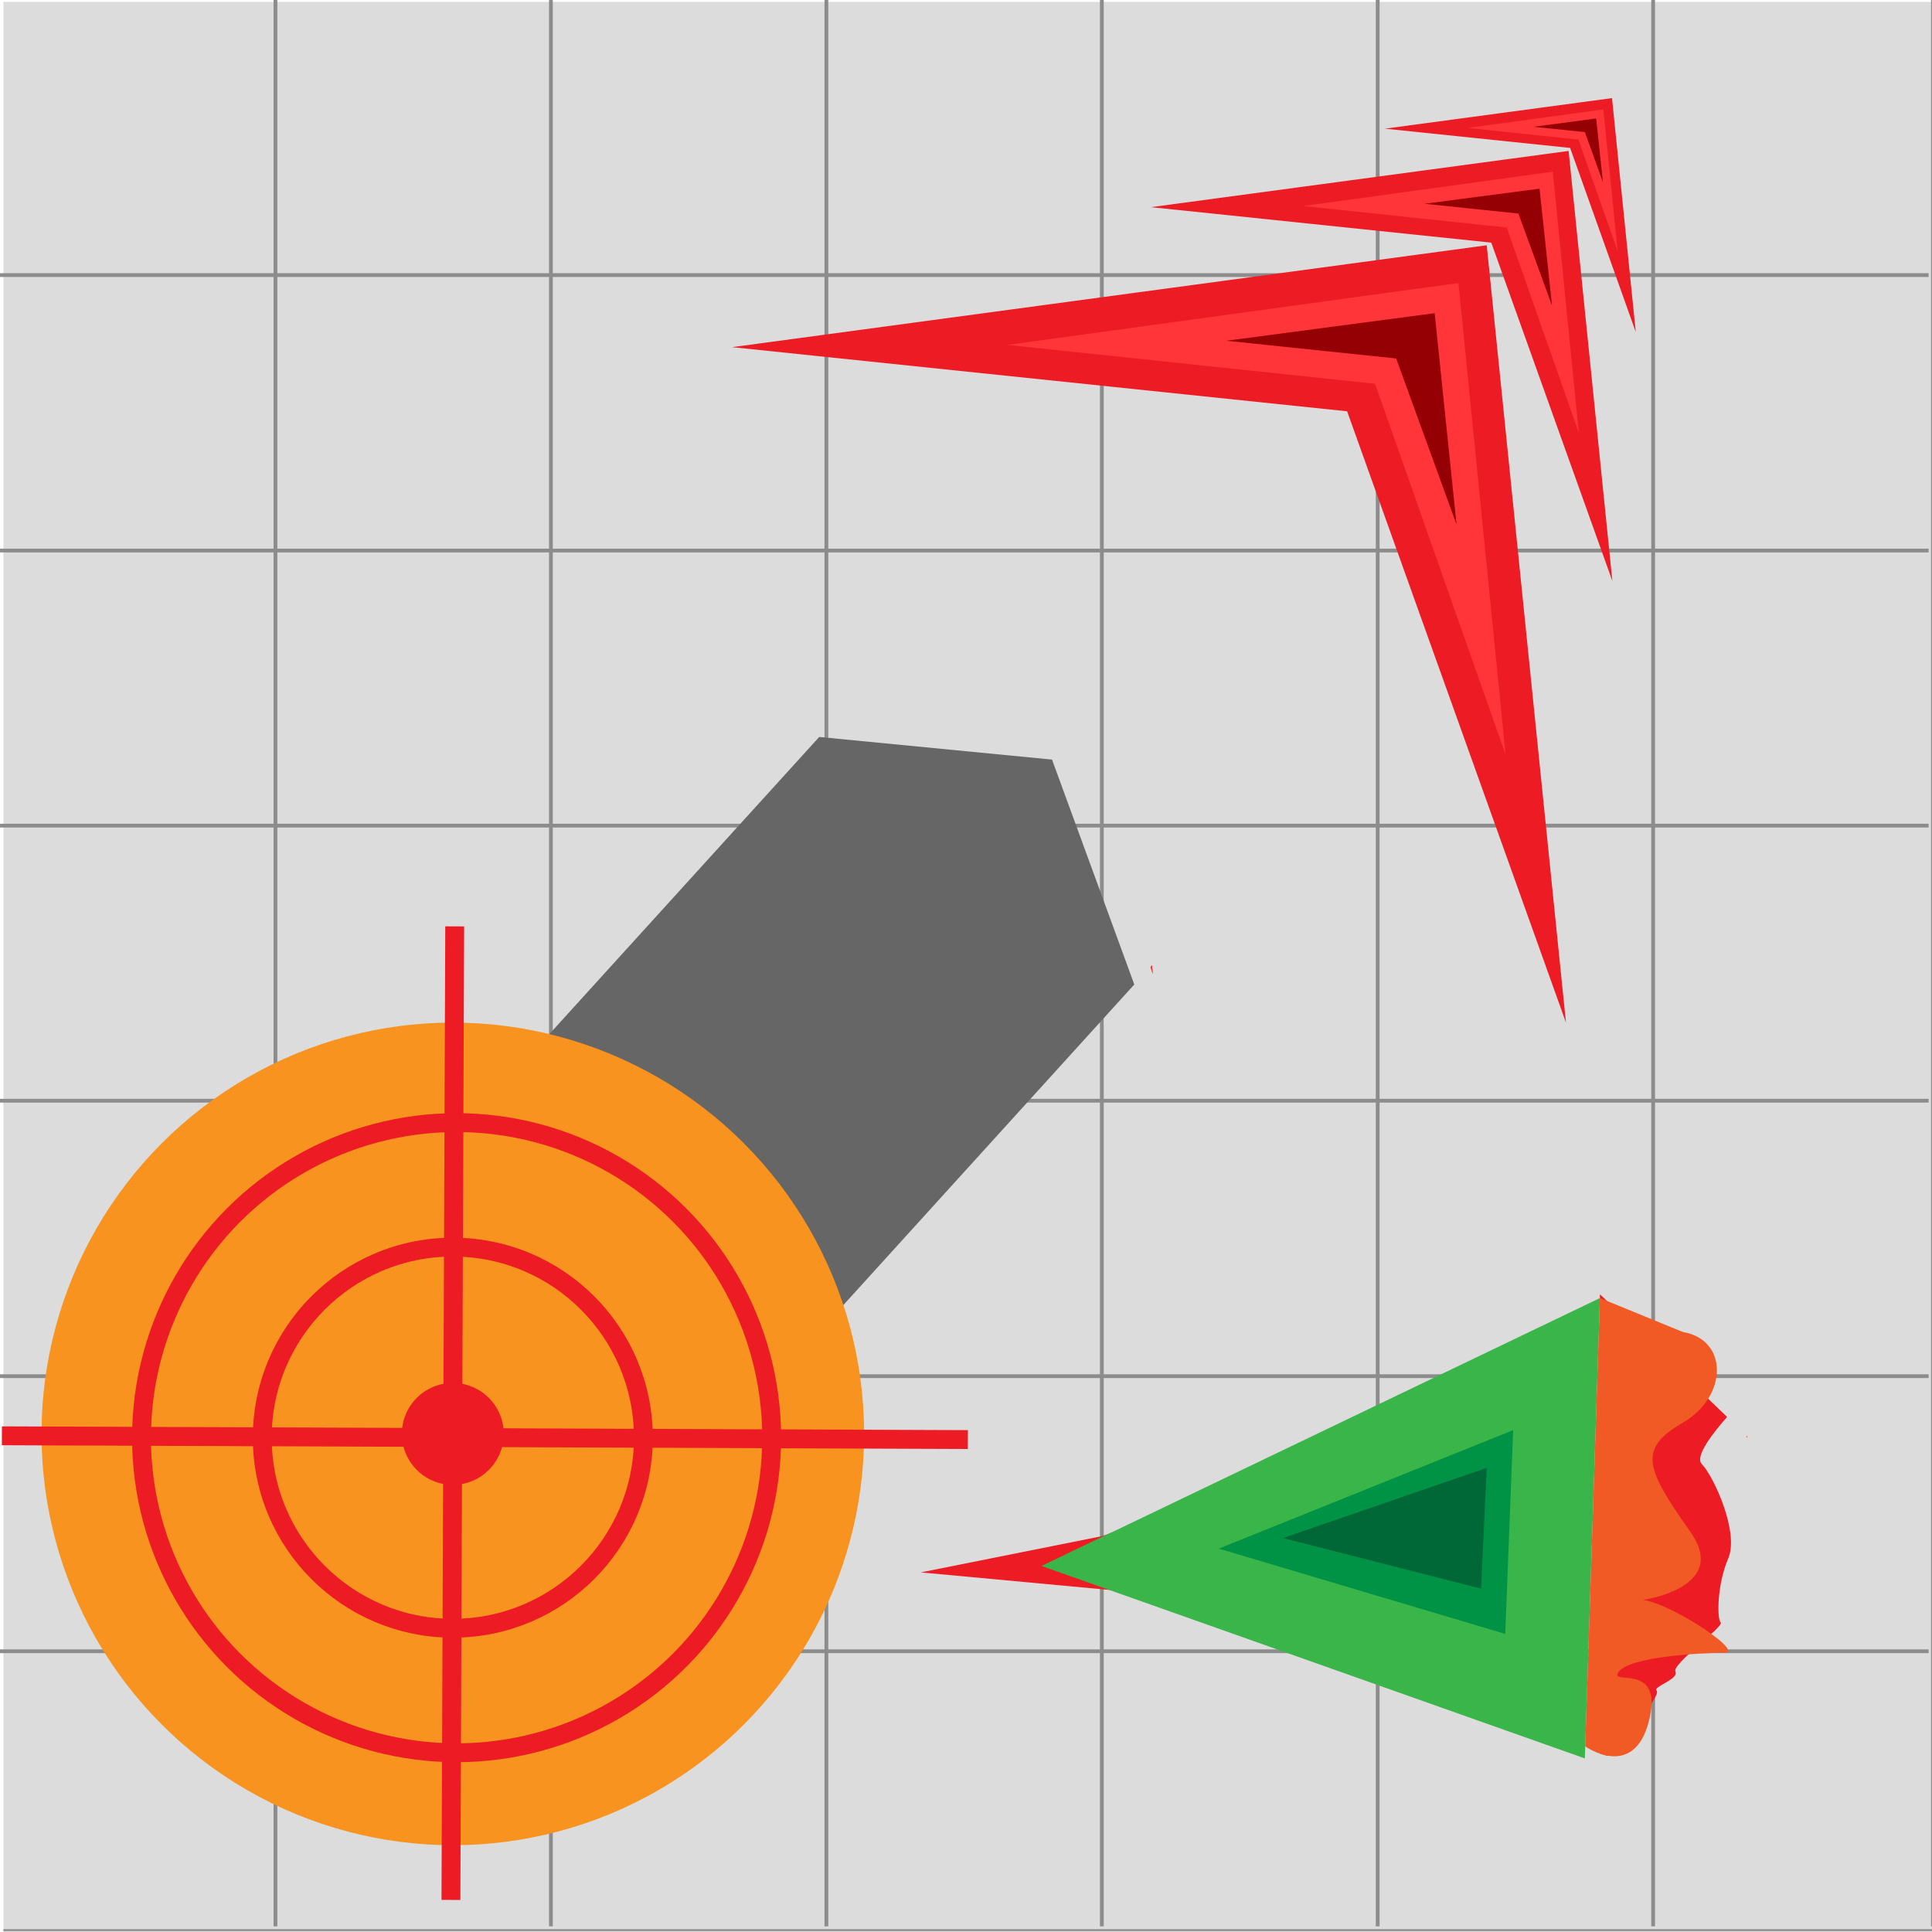 <?xml version="1.0" encoding="utf-8"?>
<!-- Generator: Adobe Illustrator 24.2.1, SVG Export Plug-In . SVG Version: 6.00 Build 0)  -->
<svg version="1.1" id="Layer_1" xmlns="http://www.w3.org/2000/svg" xmlns:xlink="http://www.w3.org/1999/xlink" x="0px" y="0px"
	 viewBox="0 0 512 512" style="enable-background:new 0 0 512 512;" xml:space="preserve">
<style type="text/css">
	.st0{fill:#DCDCDC;}
	.st1{fill:none;stroke:#8C8C8C;stroke-miterlimit:10;}
	.st2{fill:none;stroke:#8C8C8C;stroke-width:0.5;stroke-miterlimit:10;}
	.st3{fill:#ED1C24;}
	.st4{fill:#666666;}
	.st5{fill:#F7931E;}
	.st6{fill:#FF353A;}
	.st7{fill:#940004;}
	.st8{fill:none;stroke:#ED1C24;stroke-width:5;stroke-miterlimit:10;}
	.st9{fill:#39B54A;}
	.st10{fill:#009245;}
	.st11{fill:#006837;}
	.st12{fill:#F15A24;}
	.st13{fill:none;}
</style>
<rect x="0.9" y="0.5" class="st0" width="511.1" height="511.5"/>
<polyline class="st1" points="0,72.9 73,72.9 146,72.9 219,72.9 292,72.9 365.1,72.9 438.1,72.9 511.1,72.9 "/>
<polyline class="st1" points="0,145.9 73,145.9 146,145.9 219,145.9 292,145.9 365.1,145.9 438.1,145.9 511.1,145.9 "/>
<polyline class="st1" points="0,218.8 73,218.8 146,218.8 219,218.8 292,218.8 365.1,218.8 438.1,218.8 511.1,218.8 "/>
<polyline class="st1" points="0,291.7 73,291.7 146,291.7 219,291.7 292,291.7 365.1,291.7 438.1,291.7 511.1,291.7 "/>
<polyline class="st1" points="511.1,364.7 438.1,364.7 365.1,364.7 292,364.7 219,364.7 146,364.7 73,364.7 0,364.7 "/>
<polyline class="st1" points="0,437.6 73,437.6 146,437.6 219,437.6 292,437.6 365.1,437.6 438.1,437.6 511.1,437.6 "/>
<polyline class="st2" points="0.9,511.5 73.9,511.5 146.9,511.5 220,511.5 293,511.5 366,511.5 439,511.5 512,511.5 "/>
<polyline class="st1" points="438.1,0 438.1,72.9 438.1,145.9 438.1,218.8 438.1,291.7 438.1,364.7 438.1,437.6 438.1,510.5 "/>
<polyline class="st2" points="512,0 512,72.9 512,145.9 512,218.8 512,291.7 512,364.7 512,437.6 512,510.5 "/>
<polyline class="st1" points="365.1,510.5 365.1,437.6 365.1,364.7 365.1,291.7 365.1,218.8 365.1,145.9 365.1,72.9 365.1,0 "/>
<polyline class="st1" points="292,510.5 292,437.6 292,364.7 292,291.7 292,218.8 292,145.9 292,72.9 292,0 "/>
<polyline class="st1" points="219,0 219,72.9 219,145.9 219,218.8 219,291.7 219,364.7 219,437.6 219,510.5 "/>
<polyline class="st1" points="146,0 146,72.9 146,145.9 146,218.8 146,291.7 146,364.7 146,437.6 146,510.5 "/>
<polyline class="st1" points="73,510.5 73,437.6 73,364.7 73,291.7 73,218.8 73,145.9 73,72.9 73,0 "/>
<polyline class="st3" points="244,416.7 292,407.1 295,406.1 301,405 301,422 "/>
<path class="st3" d="M451,388c3,3,10,18,7,25s-3,16-2,17s-13,11-12,13s-6,4-5,5s-4,7-4,7l1.6-0.1L426,465.3c0,0,0,0-0.1,0l-1.7-0.5
	L424,344v-1l1.9,1.8l0,0l26.8,25.9l5,4.8C454.1,379.6,449,386,451,388z"/>
<path class="st3" d="M463.1,380.8c-0.1,0-0.1,0.1-0.2,0.2l-0.1-0.5L463.1,380.8z"/>
<polygon class="st4" points="278.8,201.3 300.6,260.9 176.9,397.2 98.4,326 217.1,195.3 "/>
<g>
	<circle class="st5" cx="120" cy="380" r="109"/>
</g>
<g>
	<polygon class="st3" points="415,271 357,109 194,92 394,65 	"/>
	<polygon class="st6" points="399,200 364.4,101.7 267,91.4 386.5,75 	"/>
	<polygon class="st7" points="386,139 370,95 325,90.3 380.2,83 	"/>
</g>
<g>
	<polygon class="st3" points="427.3,154 395.2,64.3 305,54.9 415.7,40 	"/>
	<polygon class="st6" points="418.4,114.7 399.3,60.3 345.4,54.6 411.5,45.5 	"/>
	<polygon class="st7" points="411.3,81 402.4,56.6 377.5,54 408,50 	"/>
</g>
<g>
	<polygon class="st3" points="433.5,88 416.1,39.2 367,34.1 427.2,26 	"/>
	<polygon class="st6" points="428.7,66.6 418.3,37 389,33.9 424.9,29 	"/>
	<polygon class="st7" points="424.8,48.3 420,35 406.4,33.6 423,31.4 	"/>
</g>
<g>
	<polygon class="st3" points="305.3,255.8 305.5,258.1 304.9,256.3 	"/>
	<polygon class="st6" points="305.5,258.1 304.9,256.3 305.3,255.8 	"/>
</g>
<circle class="st8" cx="121" cy="381" r="83.5"/>
<circle class="st8" cx="120" cy="381" r="50.5"/>
<line class="st8" x1="256.5" y1="381.5" x2="0.5" y2="380.5"/>
<line class="st8" x1="120.5" y1="245.5" x2="119.5" y2="503.5"/>
<circle class="st3" cx="120" cy="380" r="13.5"/>
<polygon class="st9" points="424,344 420,466 295.8,422 276,415 294.3,406.2 294.8,406 "/>
<polyline class="st10" points="323,410.4 401,379 398.9,433 "/>
<polyline class="st11" points="340,407.6 394,389 392.5,421 "/>
<path class="st12" d="M424,344l-3.9,118.8c0,0,12.9,9.2,16.9-6.8s-11-9-8-13s22-5,28-5s-17-15-23-14s26-1,14-18s-14-22-2-29
	s12-22,0-24L424,344z"/>
<path class="st13" d="M262,416"/>
</svg>
